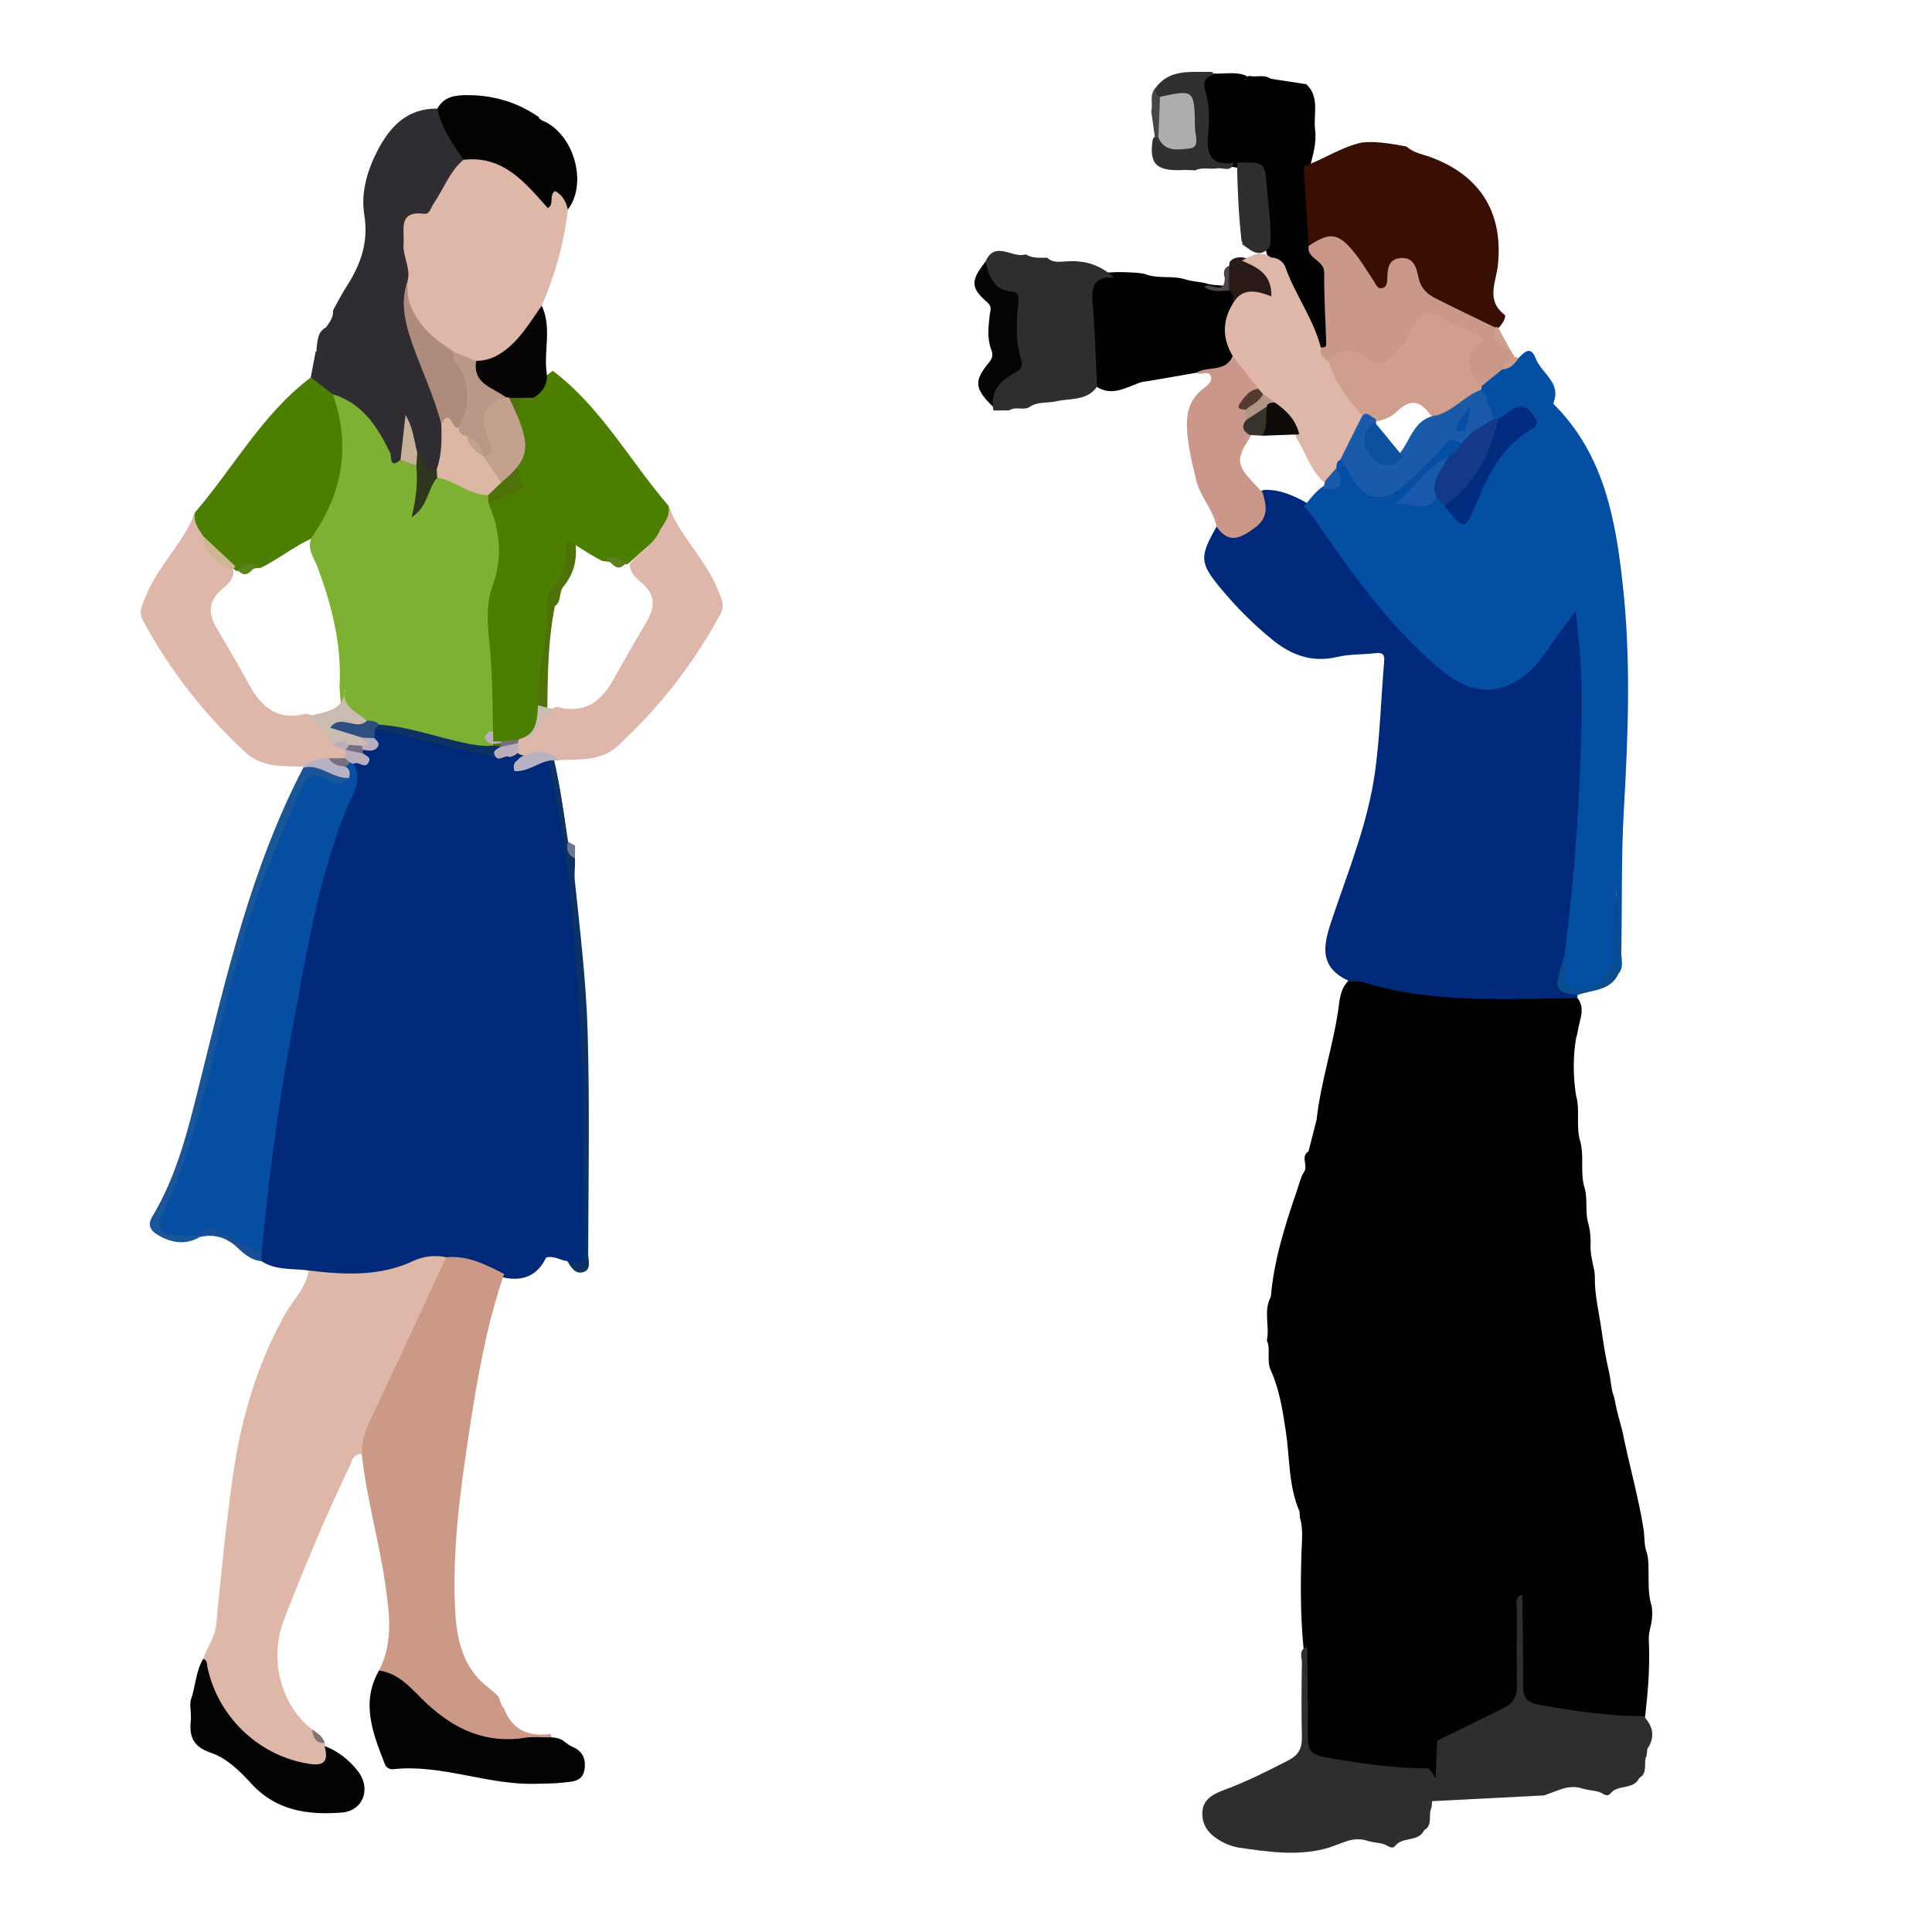 <?xml version="1.0" encoding="UTF-8"?><svg id="Layer_10" xmlns="http://www.w3.org/2000/svg" viewBox="0 0 1080 1080"><defs><style>.cls-1{fill:#7eb133;}.cls-2{fill:#847371;}.cls-3{fill:#030302;}.cls-4{fill:#030202;}.cls-5{fill:#cc9986;}.cls-6{fill:#b8aebe;}.cls-7{fill:#cf9e8e;}.cls-8{fill:#ba9888;}.cls-9{fill:#0c3164;}.cls-10{fill:#390f03;}.cls-11{fill:#1a5697;}.cls-12{fill:#cbbcb1;}.cls-13{fill:#040404;}.cls-14{fill:#1859aa;}.cls-15{fill:#deb7aa;}.cls-16{fill:#303030;}.cls-17{fill:#deb7a9;}.cls-18{fill:#2f381c;}.cls-19{fill:#143988;}.cls-20{fill:#0d0a08;}.cls-21{fill:#39342b;}.cls-22{fill:#194d97;}.cls-23{fill:#cc978b;}.cls-24{fill:#291917;}.cls-25{fill:#4f7109;}.cls-26{fill:#cfb795;}.cls-27{fill:#756e83;}.cls-28{fill:#deb7a8;}.cls-29{fill:#b5b2c4;}.cls-30{fill:#030303;}.cls-31{fill:#1a59aa;}.cls-32{fill:#dbb7a4;}.cls-33{fill:#af9585;}.cls-34{fill:#054ea4;}.cls-35{fill:#2e4e7f;}.cls-36{fill:#4e4646;}.cls-37{fill:#4c7e01;}.cls-38{fill:#4c7e02;}.cls-39{fill:#adadad;}.cls-40{fill:#2e2e2e;}.cls-41{fill:#012b7f;}.cls-42{fill:#543a30;}.cls-43{fill:#5d8121;}.cls-44{fill:#00297b;}.cls-45{fill:#776f83;}.cls-46{fill:#0d509e;}.cls-47{fill:#060404;}.cls-48{fill:#0b4c8d;}.cls-49{fill:#454545;}.cls-50{fill:#044ea4;}.cls-51{fill:#ca9888;}.cls-52{fill:#af8b7d;}.cls-53{fill:#2f2d31;}.cls-54{fill:#00297a;}.cls-55{fill:#6b7693;}.cls-56{fill:#010101;}.cls-57{fill:#c6b19d;}.cls-58{fill:#c2a28c;}.cls-59{fill:#195ba8;}</style></defs><g><path class="cls-56" d="M731.45,643.65c1.51-5.91,3.03-11.82,4.54-17.73,2.4-22.03,9.9-43.07,12.6-65.07,.59-4.81,1.84-9.82,5.98-13.28,4.01-2.17,8.3-1.95,12.38-.73,29.27,8.72,59.31,8.12,89.37,7.85,8.02-.07,16.18-.95,24.04,1.7,6.92,6.28,2.44,13.44,1.6,20.33-.22,1.23-.55,2.44-.92,3.63-1.83,10.72-1.66,21.45,0,32.18,.36,1.15,.59,2.33,.75,3.52,.95,7.05-.52,14.24,1.35,21.24,.37,1.14,.62,2.31,.82,3.49,1.28,7.64-.5,15.52,1.79,23.08,.35,1.16,.57,2.34,.73,3.53,.72,5.93-.29,12.01,1.72,17.82,.67,2.98,.92,6,.99,9.04-.47,5.5,.88,10.77,2.02,16.07,.22,1.21,.3,2.43,.31,3.66-.13,9.81,2.27,19.31,3.65,28.93,1.15,8.29,2.53,16.54,4.4,24.69,.94,3.94,.91,8.05,2.25,11.92,.38,1.1,.65,2.23,.88,3.36,1.03,5.74,2.66,11.34,4.2,16.96,3.68,18.59,9.01,36.82,11.98,55.56,.44,4.22,.2,8.53,1.71,12.61,.35,1.21,.56,2.43,.71,3.68,.77,8.78-.7,17.72,2.04,26.35,.48,3.32,.32,6.6-.34,9.88-.75,2.94-1.44,5.9-1.3,8.97,.97,21.71-1.82,43.12-5.2,64.48-.26,1.33-.7,2.6-1.27,3.82-7.06,12.06-18.39,9.63-28.61,7.17-8.64-2.08-16.21-1.7-24.57,1.05-22.05,7.27-44.23,7.59-66.07-1.42-18.07,.24-35.77-2.58-53.49-5.69-9.87-1.73-14.5-5.95-13.94-16.79,.83-16.01,.33-32.09,.14-48.14-1.75-17.88-1.72-35.78-1.15-53.72,.2-6.44,1.07-13-.9-19.37-.07-1.12-.13-2.24-.2-3.36-6.23-14.26-5.38-29.76-7.64-44.7-1.78-11.73-3.54-23.42-8.43-34.22-2.54-5.62,.13-11.42-2.18-16.77,1.66-8.01-2.07-16.52,2.21-24.3,1.75-20.54,7.95-40.04,14.58-59.34,1.16-3.38,1.97-7.14,3.87-10.35l-.02,.08c2.81-3.46-2.13-8.64,2.59-11.68Z"/><path class="cls-40" d="M800.59,1006.86l-.37,3.69c-2.13,3.93,1.09,9.63-4.12,12.55-3.29,6.96-12.4,3.31-16.39,9-1.41,1.29-2.7,.45-4.02-.19-2.6-1.62-5.62-1.65-8.5-2.21-.99-.17-1.96-.44-2.92-.72-4.54-1.45-8.93-.82-13.27,.91-2.73,.94-5.4,2.04-8.14,2.97-16.89,5-33.75,2.34-50.62-.06-3.03-.57-5.95-1.56-8.67-2.99-6.44-3.4-11.43-8.06-11.48-15.9-.06-8.07,6.22-11.1,12.34-13.36,12.27-4.53,23.84-10.36,35.46-16.33,6.33-3.25,8-7.01,7.86-13.4-.3-13.8-.21-27.62,0-41.42,.05-3.03-1.98-7.18,2.94-8.74,.17,16.5,.56,33.01,.41,49.51-.07,6.95,.8,10.58,9.36,12.11,19.28,3.44,38.5,6.27,58.09,6.29,5.2,5.6,6.65,11.61,2.03,18.3Z"/><path class="cls-56" d="M668.78,208.37c-8.58,1.49-17.16,2.97-25.74,4.46l-4.48,.64c-8.66,2.63-17.03,9.01-26.45,2.07-3.79-17.56-5.02-35.36-4.34-53.27,.3-7.85,5.93-9.93,12.75-9.98,4.71-.38,9.42-.12,14.13,.14,1.88,.1,3.74,.37,5.56,.81,6.11,2.38,12.64,1.15,18.92,2.13,1.12,.16,2.23,.43,3.32,.74,3.73,1.32,7.74,1.25,11.54,2.23,4.38,1.57,9.21,.59,13.56,2.34,3.02,1.5,4.01,4.06,3.79,7.25-4.46,10.6-2.66,21.44-1.22,32.29-4.16,10.45-13.9,6.29-21.35,8.14Z"/><path class="cls-24" d="M689.44,169.22c-.16-2.53,.37-5.3-2.41-6.91-2.74-4.61-1.7-9.18,.11-13.75,.03-.73,.13-1.46,.31-2.17,1.7-2.18,4.1-2.57,6.65-2.6,8.05,1.48,14.43,5.59,17.93,13.04,2.63,5.59,1.44,10.71-5.89,9.75-6.11-.8-11.03,2.64-16.7,2.64Z"/><path class="cls-36" d="M673.22,160.32c3.25-2.95,11.23,5.34,11.45-4.81-.81-2.9-.93-5.55,2.47-6.95-.04,4.59-.07,9.17-.11,13.76-4.77,.47-9.57,1.12-13.82-1.99Z"/><path class="cls-44" d="M754.63,548.6c-19.28-8.36-14.16-22.52-9.21-37.1,8.9-26.2,19.32-52.1,23.18-79.64,2.88-20.54,3.36-41.41,5.16-62.1,.42-4.79-1.74-5-5.42-4.58-6.89,.78-14,.46-20.67,2.03-14.08,3.32-25.63-.82-36.42-9.6-10.51-8.56-20.02-18.06-28.65-28.45-12.05-14.49-12.21-17.77-2.51-34.81,5.5-.92,10.53,5.96,16.57,.39,4.26-3.93,9.11-6.94,6.91-13.87-1.03-3.23-.86-6,3.16-7.02,8.74-.32,16.32,3.15,23.72,7.24,11.71,11.84,19.33,26.77,29.93,39.51,14.03,16.86,26.96,34.47,44.11,48.69,22.06,18.28,38.22,17.4,55.83-4.99,5.01-6.37,9.35-13.22,14.31-19.62,1.61-2.07,3.45-4.79,6.52-3.72,2.29,.79,2.8,3.53,3.09,5.83,.82,6.5,2.58,12.87,2.63,19.46,.43,55.89-.91,111.67-9.94,166.99-.62,7.67-7.31,16.56,4.4,21.76,.69,.94,.73,1.93,.21,2.96-40.25,.31-80.69,3.26-120-9.03-2.13-.67-4.59-.26-6.89-.35Z"/><path class="cls-23" d="M705.78,275.22c2.1,7.34,3.69,13.94-4.3,19.8-7.94,5.82-14.53,9.41-21.4-.66-1.91-9.52-9.21-16.61-11.44-26.13-2.19-9.33-4.58-18.48-5.08-28.18-.46-9.06,1.24-16.54,8.6-22.43,2.23-1.79,5.81-4.04,4.72-7.27-1.23-3.64-5.6-.2-8.11-1.98,6.38-3.98,16.42,.01,20.31-9.35,8.22,3.53,12.95,9.9,14.98,18.45-1.34,4.45-9.4,5.37-6.35,12.13,.52,1.44,.74,2.92,.72,4.44-.8,3.46,1.73,6.81,.4,10.31-8.59,13.7-8.19,15.49,6.94,30.88Z"/><path class="cls-56" d="M710.25,44c6.66,1.03,13.31,2.06,19.97,3.08,7.78,7.31,3.82,17.03,4.95,25.62,.92,7.02-1.27,14.05-2.97,20.94-.71,14.11,3.3,27.96,2.41,42.08,12.22,16.07,8.61,34.89,9.16,52.97,.09,2.94,.48,6.4-3.79,7.19-5.65-1.15-5.74-6.53-7.88-10.37-7.77-13.95-11.32-30.24-23.22-41.91-1.18-2.24-1.53-4.67-1.73-7.15,.25-9.89-1.58-19.66-1.94-29.46-.35-9.74-3.93-14.08-13.62-13.24-1.34-.25-2.66-.45-4.01-.61-13.94-.67-15.12-1.74-15.37-15.05-.15-8.35-.11-16.68-1.28-25.01-.71-5.07-1.61-11.16,6.38-12.02,6.36,.54,12.87-1.26,19.11,1.17,.54,.7,1.13,.76,1.79,.16,3.95,1.04,8.32-1.03,12.05,1.62Z"/><path class="cls-16" d="M678.33,41.88c-5.02,1.04-5.88,4.75-4.62,8.68,2.63,8.24,2.39,16.71,1.59,24.94-1.11,11.45,2.14,17.33,14.49,15.45-1.56,5.65-6.16,2.58-9.41,3.16-4,.71-8.25-.89-12.17,1.11l-5.59-.24c-16.03,1.01-20.32-2.92-18.29-16.73,.3-1.27,1.12-2.03,2.41-2.24,.35,.04,.73,.07,1.11,.14,5.33,1.01,10.85,6.96,15.83,2.16,4.36-4.2,1.5-10.79,1.05-16.39-.52-6.46-3.45-8.72-9.77-6.52-2.51,.88-5.25,.86-7.85-.19-2.21-1.47-3.62-3.13-1.44-5.69,7.96-11.26,19.95-9.07,31.2-9.36,1.02,.13,1.51,.7,1.47,1.73Z"/><path class="cls-40" d="M691.5,90.9c16.04-.34,15.48-.29,16.79,14.88,.91,10.54,2.42,21.01,1.78,31.62-3.04,4.63-6.87,5.17-11.38,2.2-1.45-1.04-2.91-2.08-4.36-3.12,.33-.67,.23-1.27-.3-1.8-1.65-14.55-2.26-29.15-2.53-43.78Z"/><path class="cls-49" d="M645.61,76.87c-.69-4.88-1.37-9.75-2.06-14.63,1.06-4.19-1.12-8.91,2.11-12.73,.25,1.95,.85,3.69,2.79,4.62,3.86,7.76,4.5,15.4-.91,22.79-.65,0-1.29-.01-1.94-.04Z"/><path class="cls-28" d="M710.48,143.91c3.8,.2,6.89,2.17,8.07,5.5,5.5,15.43,15.66,28.79,19.79,44.81,1.43,2.93,4.64,4.42,6.03,7.4,5.03,10.77,12.71,19.92,18.62,30.16-.34,9.94-6.79,17.18-11.17,25.34-1.08,1.89-2.11,3.81-3.13,5.73-2.09,3.22-3.71,7.06-8.61,6.65-7.8-6.64-10.03-16.77-15.53-24.85-2.02-7.44-7.22-12.49-12.9-17.18-2.05-2.21-4.58-3.88-6.74-5.99-1.01-1.19-1.61-2.53-1.45-4.13-4.79-6.11-9.58-12.22-14.37-18.32-5.93-10.01-5.87-19.94,.36-29.8,5.24-8.64,13.02-6.77,21.23-3.55,.34-12.96-8.28-16.28-16.48-19.97,1.45-.75,2.91-1.49,4.36-2.23,4.06-2.26,8.05-2.42,11.93,.44Z"/><path class="cls-40" d="M573.35,142.18c3.74,2.28,7.9,1.91,12.01,1.88,3.42,3.2,7.59,2.12,11.59,2.02,9.93-.65,18.59,2.32,25.87,9.15-9.78-.79-13,3.51-12.1,13.29,1.46,15.84,1.73,31.78,2.51,47.68-5.68,8-14.85,6.32-22.73,8.12-4.75,1.09-9.9,.13-14.37,2.78-3.58,2.89-8.32-.28-11.96,2.31-2.89,.02-5.79,.04-8.68,.06-.31-.67-.45-1.38-.4-2.11-3.35-7.92-1.33-13.98,6.05-18.47,2.95-1.79,6.02-4.12,5.71-8-.79-9.87-2.17-19.67-1.01-29.63,.4-3.4-2.17-5.61-5.23-6.76-8.6-3.22-11.42-9.47-9.79-18.17,5.49-12.4,15.25-1.58,22.54-4.15Z"/><path class="cls-13" d="M550.81,146.33c2.32,8.07,4.4,16.01,15.27,16.73,3.96,.26,3.32,4.74,3.04,7.65-.99,10.3-1.51,20.51,1.84,30.54,1.01,3.02-.35,5.43-2.94,6.79-7.84,4.13-14.05,9.24-12.94,19.31-10.29-10.11-10.86-14.27-2.22-24.73,2.13-2.58,2.29-4.46,1.26-7.15-2.44-6.36-1.56-12.9-.87-19.4,.27-2.5,1.56-4.56-1.36-7.08-9.38-8.08-9.34-12.09-1.08-22.66Z"/><path class="cls-10" d="M728.86,92.99c11.13-3.86,20.95-10.94,32.68-13.35,8.39-.82,16.56,.81,24.74,2.25,3.79,3.56,8.86,4.27,13.47,5.97,27.96,10.3,40.73,31.31,37.54,60.7-1,9.16-6.79,19.24,3.72,27.33,1.34,1.03-1.13,5.4-3.42,7.48-.89,.73-1.9,1.08-3.05,1.02-12.37-3.2-23.16-9.88-34.21-15.93-5.64-3.09-8.55-8.53-10.73-14.43-1.06-2.86-2.42-5.98-6.33-5.52-3.11,.37-4.17,3.05-5.06,5.62-1.24,3.58-1.82,8.17-6.45,8.52-4.51,.34-5.99-4.09-8.04-7.25-.63-.96-1.23-1.94-1.82-2.92-6.9-11.54-15.2-20.25-30.39-15l-2.67-44.5Z"/><path class="cls-50" d="M747.07,261.59c0-1.86,.1-3.67,2.15-4.57,5.51-.99,5.72,3.98,7.58,6.91,7.56,11.98,15.68,13.73,26.55,4.74,7.98-6.6,14.72-14.57,22.11-21.83,4.58-4.5,8.26-5.34,11.87,.74,.6,4.85-2.65,6.94-6.25,8.79-6.29,2.08-8.42,8.75-13.44,12.24-4.71,3.28-8.29,7.98-14.05,11.23,6.9,.28,13.11,.56,18.98-2.37,3.23-.3,4.82,2.11,6.71,4.02,9,9.12,9.48,9.3,14.01-2.29,6.12-15.65,14.24-29.63,28.08-39.72,1.83-1.34,4.1-2.76,2.8-5.52-1.38-2.95-4.08-3.12-6.89-2.36-2.97,.8-5.57,2.54-8.5,3.43-1,.25-2.02,.3-3.04,.13-3.83-1.98-3.93-6.29-5.85-9.46,1.66-3.63-3.79-4.45-3.09-7.72,0-1.03,.2-2.01,.58-2.96,2.87-4.31,6.47-7.84,11.07-10.27,3.61-1.32,6.77-3.7,10.54-4.67,3.35-3.54,6.76-6.9,9.56,.42,3.16,8.27,14.44,13.33,9.8,24.77-.21,.51,1.3,1.78,2.1,2.61,26.37,27.66,32.68,62.63,36.67,98.72,4.64,41.96,3.08,83.82,.64,125.82-1.54,26.53-.91,53.18-1.45,79.77-.08,4.05,1.65,8.47-1.58,12.16-2.86-16.66-.35-33.4-1.25-47.22-.25,11.07,.1,25.02-.09,38.97-.15,10.84-15,21.38-25.17,18.09-3.45-1.12-4.98-3.42-4.76-6.88,.26-4.14-1.05-8.42,1.04-12.4,4.28-33.83,7.31-67.8,8.65-101.85,1.01-25.72,2.2-51.54-.87-77.26-.5-4.19-.8-8.4-1.36-14.38-6.44,8.82-12.25,16.54-17.8,24.44-3.81,5.42-8.18,10.29-13.75,13.82-15.5,9.82-29.68,6.97-45.59-6.66-28.05-24.01-48.94-53.76-69.57-83.82-1.49-2.17-3.5-3.97-5.26-5.95,3.16-4.19,6.34-8.37,10.71-11.43,6.38-.56,7.67-4.84,7.42-10.23Z"/><path class="cls-48" d="M874.5,534.91c0,.38-.07,.79,.03,1.14,1.69,6.08-4.63,16.12,7.47,17.06,10.39,.8,20.24-9.28,20.27-19.62,.05-14.08,.01-28.15,2.47-42.24,0,17.7,0,35.4,0,53.09-4.47,9.62-14.36,8.89-22.38,11.72-13.41-.78-14.32-3.25-7.85-21.16Z"/><path class="cls-51" d="M839.81,206.45c-3.82,3.1-7.64,6.19-11.46,9.29-10.8-7.45-11.66-10.25-6.35-21.33,.64-1.34,2.47-2.63,1.47-4.06-5.07-7.29-14.1-7.26-21.18-10.82-5.1-2.56-8.64,1.86-11.03,5.97-3.88,6.67-7.22,13.64-14.43,17.61-3.89,2.14-7.66,3.84-11.87,1.06-7.06-4.64-14.68-3.49-22.32-2.25-3.21-1.58-4.96-3.97-4.29-7.7,1.53,.07,3.1,.15,3.03-2.06-.43-13.28-1.26-26.57-1.16-39.85,.05-7.11-9.91-7.53-8.68-14.81,11.83-7.9,16.38-7.47,25.32,3.42,4.13,5.02,7.41,10.75,11.08,16.15,1.23,1.8,1.86,4.61,4.81,3.97,2.18-.47,2.7-2.64,2.74-4.59,.11-5.59,.2-11.6,7.46-12.19,7.9-.65,8.93,6.24,10.21,11.68,1.31,5.55,4.94,8.63,9.46,10.92,10.96,5.53,22.06,10.8,33.1,16.18,.77,5.36,4.05,8.99,8.25,11.99,.91,1.48,1.82,2.96,2.73,4.45-1.22,3.39-4.3,4.95-6.89,6.99Z"/><path class="cls-7" d="M843.97,195c-7.38-2.56-10.87-7.62-8.25-11.99,.71-.35,1.34-.23,1.88,.35,2.12,3.88,4.25,7.76,6.37,11.64Z"/><path class="cls-7" d="M839.81,206.45c1.49-3.13,3.82-5.42,6.89-6.99,.77,.21,1.54,.42,2.3,.63-2.27,3.27-4.75,6.23-9.19,6.37Z"/><path class="cls-21" d="M705.58,243.57c-2.35-.14-4.71-.28-7.07-.43-3.62-2.14-4.87-4.8-1.81-8.38,3.3-3.94,5.32-10.4,12.66-6.45,2.24,5.95,2.27,11.36-3.77,15.26Z"/><path class="cls-42" d="M703.46,217.35c.84,.96,1.68,1.92,2.52,2.87,.13,6.6-3.81,8.77-9.66,8.86-2.24-.21-5.46-.35-3.19-3.59,2.51-3.59,5.18-7.62,10.33-8.13Z"/><path class="cls-33" d="M696.32,229.08c3.19-2.98,7.89-4.32,9.66-8.86,2.2,1.57,4.41,3.14,6.61,4.71-1.17,1.47-2.56,2.52-4.56,2.39-3.77,2.48-7.55,4.95-11.32,7.43-.13-1.89-.26-3.79-.38-5.68Z"/><path class="cls-39" d="M647.55,76.91c.3-7.6,.61-15.19,.91-22.79,19.15-4.1,19.31-4.1,19.51,17.28,.04,4.02,3.09,10.96-2.89,11.57-5.81,.59-14.01,2.42-17.52-6.06Z"/><path class="cls-7" d="M742.63,201.92c5.63-8.92,16.83-5.5,20.11-2.69,11.54,9.87,15.16-1.14,20.91-5.93,2.43-2.03,3.13-6.05,4.87-9.02,4.52-7.66,9.36-12.6,19.07-5.89,6.63,4.59,15.26,5.96,22.63,11.88-13.49,7.54-9.88,16.41-1.87,25.46-.06,.7-.15,1.4-.27,2.09-6.6,7.91-14,14.56-24.85,15.77-1.5-.34-3.06-.83-3.94-2.07-5.67-8.07-11.57-8.25-18.54-1.34-2.9,2.88-6.95,4.54-11.14,5.32-3.18,.24-5.44-1.93-8.07-3.13-7.82-9.21-15.59-18.45-18.91-30.44Z"/><path class="cls-59" d="M761.54,232.36c3.16-2.93,4.8,1.2,7.24,1.57,.47,1.01,.57,2.05,.34,3.13-2.06,5.4-4.91,11.02,.16,16.12,4.16,4.18,8.9,4,13.37,.06,6.09-7.79,8.08-19.58,20.58-21.09,9.52-2.63,15.68-11.08,24.85-14.33,.14,2.61,5.14,3.5,2.51,7.09-1.92,2.5-5.05,3.18-7.44,4.96-1.41,2.88-7.6,4.01-3.14,8.95,1.53,.31,2.85,.92,3.93,2.04,.2,5.07-3.43,6.24-7.29,7.18-3.03-1.76-5.16-4.67-8.98,.36-5.47,7.2-12.49,13.27-19.08,19.58-11.84,11.36-24.55,17.23-35.9-6.56-.79-1.65-2.3-2.95-3.47-4.41,4.11-8.22,8.21-16.44,12.32-24.66Z"/><path class="cls-20" d="M708.02,227.33c.71-2.34,2.76-2.14,4.56-2.39,6.48,4.5,11.93,9.77,13.69,17.88-6.9,.25-13.8,.5-20.7,.75,3.08-5.07,2.12-10.75,2.44-16.24Z"/><path class="cls-59" d="M739.72,273.21c.33-1.44,.66-2.88,1-4.33,2.12-2.43,4.24-4.86,6.36-7.29,4.38,8.2,3.45,13.03-7.35,11.61Z"/><path class="cls-41" d="M837.5,234.14c6.67-3.39,13.08-13.19,20.38-.87,1.46,2.46,2.07,4.55-1.36,6.49-16.21,9.18-24.18,24.48-30.96,41.05-6.58,16.08-7.17,15.84-18.09,1.93-2.82-4.45,.95-6.1,3.6-7.92,10.51-7.23,16.84-17.1,19.56-29.51,.97-4.42,2.2-8.92,6.87-11.17Z"/><path class="cls-19" d="M837.5,234.14c-4.3,19.72-13.09,36.68-30.03,48.6-1.52-1.54-3.04-3.09-4.56-4.63-5.05-8.91-3.95-12.63,6.85-23.17,3.12-1.48,5.42-3.78,6.9-6.89,2.33-2.31,4.67-4.62,7-6.94,2.37-4.74,5.84-7.68,11.5-7.01,.78,.01,1.56,.03,2.34,.04Z"/><path class="cls-14" d="M809.75,254.94c-3.16,7.46-10.63,13.65-6.85,23.17-6.3,10.2-15.79,1.2-23.71,4.08,10.94-8.65,18.31-20.67,30.56-27.25Z"/><path class="cls-31" d="M835.16,234.1c-3.83,2.34-7.67,4.67-11.5,7.01-1.56,0-3.13-.02-4.69-.03-2.72-5.18,1.52-9.2,2.33-13.78,2.88-1.65,5.9-2.74,9.29-2.39,3.39,2.13,3.25,6.02,4.57,9.19Z"/><path class="cls-46" d="M768.59,236.16c5.21,6.35,10.43,12.7,15.64,19.05-6.32,8.31-13.38,4.89-18.06-.69-4.82-5.76-5.11-13.12,2.42-18.36Z"/><path class="cls-50" d="M821.29,227.3c.88,4.87-1.54,9.19-2.33,13.79-1.87-.64-6.46,1.6-4.41-3.3,1.57-3.77,4.45-7.01,6.74-10.48Z"/><path class="cls-40" d="M863.13,1003.65c2.74-.93,5.4-2.03,8.14-2.97,4.33-1.72,8.73-2.36,13.27-.91,.96,.28,1.93,.54,2.92,.72,2.88,.56,5.9,.59,8.5,2.21,1.31,.65,2.61,1.48,4.02,.19,3.99-5.69,13.1-2.04,16.39-9,5.21-2.92,1.99-8.61,4.12-12.55l.37-3.69c4.62-6.69,3.17-12.7-2.03-18.3-19.59-.02-38.81-2.85-58.09-6.29-8.56-1.53-9.43-5.16-9.36-12.11,.16-16.5-.24-33-.41-49.51-4.92,1.56-2.89,5.71-2.94,8.74-.22,13.8-.3,27.62,0,41.42,.14,6.39-1.53,10.15-7.86,13.4l-36.78,18.07-.93,21.3-1.85,12.48,62.54-3.21Z"/></g><g><path class="cls-54" d="M146.15,705.02c8.11,5.25,17.5,3.94,26.4,5.19,15.87,8.1,32.19,6.38,48.32,1.47,8.9-2.71,17.58-5.83,26.99-5.93,12.19-.94,22.67,5.02,33.79,8.43,10.68,2.23,18.77-1.05,23.63-11.17,4.24-1.32,7.81,1.49,11.77,1.92,9.99,4.65,10.66,4.43,10.63-5.67-.2-63.71,.97-127.41-6.52-190.96-3.31-28.04-5.13-56.23-11.65-83.79-2.88-12.2-3.54-12.94-14.51-8.37-15.38,6.41-29.64,1.09-44.29-2.01-12.86-2.73-25.11-8.44-38.62-7.92-2.01,.18-3.4,1.23-4.12,3.12-.37,3.72-.88,7.38-5.17,8.84-.76,.74-1.17,1.65-1.32,2.67,.63,4.41-5.97,4.31-5.45,8.69,.86,7.37-2.51,13.81-5.01,20.24-19.51,50.24-27.11,103.22-36.02,155.88-5.26,31.12-9.5,62.39-11.33,93.94,.22,2.08,1.31,3.77,2.48,5.42Z"/><path class="cls-9" d="M317.54,470.46c-2.96-20.63-6.07-41.23-11.73-61.34-10.45,.86-20.14,6.91-31.06,4.52-12.56,.27-24.16-4.44-36.19-6.89-8.6-1.75-16.99-5.25-26.08-3.6-1.85,.88-3.61,1.83-2.84,4.4,22.87,5.36,45.61,11.46,68.69,15.68,8.44,1.54,16.87-4.06,25.93-7.38,5.94,23.33,9.74,47.16,12.82,71.04,4.41,34.17,6.07,68.54,7.86,102.98,1.87,35.78,.35,71.47,1.72,107.17,.29,7.68-1.58,11.11-9.6,7.9,2.08,3.36,4.46,7.48,8.8,6.24,5.01-1.43,2.93-6.63,2.94-10.17,.12-41.34,.9-82.7-.3-124-.82-28.29-4.23-56.52-7.16-84.71-.45-4.35,.32-8.4,.06-12.58-1.66-2.93-2.34-6.27-3.86-9.26Z"/><path class="cls-55" d="M317.54,470.46c-1.1,4.08-.4,7.41,3.86,9.26,.03-2.34,.05-4.67,.08-7.01-1.32-.75-2.63-1.5-3.95-2.25Z"/><path class="cls-28" d="M249.41,702.79c-6.25-1.27-12.59-.61-18.11,1.98-19.03,8.94-38.8,7.84-58.76,5.44-1.42,9.81-8.75,16.48-13.29,24.6-15.95,28.51-24.75,59.32-29.23,91.36-3.8,27.17-6.54,54.51-9.14,81.83-.7,7.39-5.11,12.82-7.3,19.33,.88,28.8,30.36,59.51,58.65,61.1,10.34,.58,13.29-3.38,9.19-12.38,.36-.54,.4-1.11,.13-1.71-2.98-2.01-5.68-4.28-7.17-7.68-14.39-10.66-25.46-35.75-15.46-61.67,11.15-28.9,23.16-57.44,36.55-85.39,1.4-2.92,1.93-7.1,6.77-6.73,14.7-34.59,30.93-68.49,46.97-102.46,1.15-2.43,2.33-5.03,.2-7.63Z"/><path class="cls-5" d="M249.41,702.79c-14.12,30.43-28.1,60.92-42.49,91.22-2.91,6.12-4.88,12.14-4.68,18.87,2.66,24.71,9.71,48.63,13.19,73.16,2.27,16.01,4.48,32.4-3.57,47.81,12.24,9.48,23.54,20.1,35.83,29.53,18.34,14.07,38.75,13.65,59.85,9.23,1.05-1.09,1.05-2.19,.02-3.29-12.26,1.6-21.41-2.35-25.92-14.55-2.07-1.84-1.78-4.86-3.44-6.9-3.23-3.13-6.96-5.71-10.19-8.86-11.19-11.87-13.12-26.97-13.72-42.11-1.26-31.99,2.99-63.64,7.78-95.15,4.6-30.27,9.73-60.49,19.73-89.6-10.19-5.23-20.37-10.49-32.4-9.35Z"/><path class="cls-4" d="M307.51,971.21c-4.61,.04-9.31-.51-13.82,.2-21.67,3.43-39.08-4.35-54.79-18.81-8.03-7.39-14.88-17.1-27.05-18.77-10.34,18.18-3.31,35.3,3.31,52.4,.73,1.89,2.64,2.97,4.74,2.74,27.18-2.89,52.83,9.04,79.78,8.17,5.06-.16,10.15-.06,15.15-.67,4.84-.59,10.71-.34,11.86-7.08,1.03-6.03-.98-10.68-7.05-13.1-1.4-.56-2.58-1.64-3.87-2.48-2.35-2.15-5.25-2.58-8.28-2.63Z"/><path class="cls-30" d="M181.42,976.05c3.39,11.78-4.01,10.88-11.37,9.44-26.74-5.2-48.51-26.79-54.06-53.47-.38-1.85-.01-3.95-2.42-4.69-4.28,7.2-4.22,15.71-7.02,23.35l-.19,2.34c.11,3.11,.6,6.25,.27,9.31-.94,8.87,1.89,14.29,11.08,17.41,9.27,3.15,16.44,10.41,23.01,17.55,13.83,15.01,31.67,17.42,50.28,15.94,12.27-.97,16.71-13.7,8.82-23.49-4.88-6.06-10.93-10.96-18.42-13.7Z"/><path class="cls-2" d="M174.38,966.67c.71,4.13,1.7,8,7.17,7.68-.98-3.88-4.34-5.53-7.17-7.68Z"/><path class="cls-53" d="M244.51,60.7c-17.23-.18-26.82,10.37-33.89,24.3-5.59,11.02-8.91,23.32-7,35.01,2.55,15.62-2.1,28.07-10.07,40.41-2.71,4.2-4.93,8.71-7.38,13.08,.31,3.82-1.9,6.6-3.89,9.47-4.88,2.55-4.65,7.41-5.35,11.84,.31,.78,.13,1.42-.53,1.93-.89,4.75-1.79,9.51-2.68,14.26,.59,7.79,8.38,7.85,12.59,11.77,13.63,6.34,22.22,17.23,28.38,30.58,1.92,4.17,3.49,12.05,10.75,4.39,2.32-6.92,3.43-14.02,2.69-18.79-.54,3.47,.8,9.1,3.24,14.57,4.29,3.9,2.97,17.73,14.78,8.4,4.53-7.76,4.57-16.1,3.17-24.62-2.79-14.1-8.46-27.21-13.8-40.46-5.1-12.65-8.71-25.63-5.2-39.47,1.92-7.47-1.11-14.65-1.3-22.01-.16-6.33,1.36-10.44,7.91-13.76,12.52-6.35,15.78-20.4,22.79-31.33-2.7-11.07-8.16-20.72-15.2-29.56Z"/><path class="cls-38" d="M186.06,220.38c-4.11-3.13-8.23-6.26-12.34-9.37-27.03,20.36-43.01,50.18-64.54,75.23-3.02,5.18-1.25,9.65,2.02,13.91,5.72,6.21,12.36,11.42,18.57,17.12,.71,.76,1.53,1.4,2.44,1.92,4.66,.29,9.02-1.71,13.65-1.79,10.59-5.24,19.73-13.03,30.81-17.44,17.58-20.11,19.91-43.76,15.88-68.83-.7-4.35-3.13-7.88-6.48-10.75Z"/><path class="cls-15" d="M113.57,299.69c-2.67-4.09-5.84-8.02-4.39-13.45-6.56,17.32-20.93,30.03-27.78,47.2-1.75,4.37-4.16,8.55-1.6,13.28,15.02,27.83,34.17,52.41,57.45,73.89,9.64,8.9,21.22,7.38,32.56,8.04,.5,.04,1,.09,1.49,.14,4.5-.25,8.68-2.39,13.27-2.15,2.64-.09,5.28-.17,7.74-1.31,1.54-.89,2.2-2.29,2.31-4-.08-1.08-.41-2.09-.93-3.03-1.62-2.14-4.03-3.31-6.1-4.91-4.18-6.24-8.38-12.45-16.3-14.47-15.26,4.05-24.67-2.82-31.81-15.84-5.93-10.82-12.2-21.49-18.45-32.15-4.85-8.27-4.47-15.08,3.06-21.49,3.14-2.67,6.57-5.59,6.55-10.44-5.3-6.78-13.69-10.82-17.08-19.29Z"/><path class="cls-11" d="M169.8,428.65c-29.33,56.14-43.37,117.27-58.51,178.09-6.29,25.26-12.5,50.69-26.17,73.35-3.1,5.13-.51,8.17,3.49,10.49,7.45,4.31,15.21,5.46,23.1,.94-.48-1.19-1.3-2.03-2.46-2.55-17.71-3.21-17.61-3.17-10.71-20.25,14.66-36.32,23.28-74.39,32.07-112.37,8.84-38.2,23.09-74.42,38.65-110.22,2.95-6.79,6.81-9.78,14.55-6.92,4.32,1.59,10.14,3.79,12.06-3.89-7.81-5.56-15.66-10.96-25.95-6.31l-.12-.35Z"/><path class="cls-22" d="M146.15,705.02c.03-1.64,.06-3.27,.08-4.91-6.47-9.12-16.44-12.48-26.41-15.45-4.26-1.27-8.71-.32-8.75,5.9l.65,.95c8.02-1.84,14.88,.16,20.9,5.84,3.82,3.61,7.87,7.15,13.53,7.66Z"/><path class="cls-3" d="M317.46,117.08c10.57-13.65,4.3-39.62-11.87-48.58-1.66-.92-3.68-1.12-4.54-3.13-11.94-8.33-25.32-12.19-39.76-12.19-6.53,0-13.16,.63-16.77,7.53,2.2,10.9,8.52,19.7,14.59,28.63,7.87,3.81,17.08,3.92,24.41,9.58,5.79,4.48,12.16,8.12,16.32,14.46,2.43,3.7,5.15,7.61,9.55,1.75,4.14-5.52,5.01,2.87,8.09,1.96Z"/><path class="cls-34" d="M111.07,690.56c2.63-4.52,6.11-5.09,10.66-2.72,8.1,4.23,16.33,8.19,24.5,12.26,4.01-40.79,9.04-81.47,16.6-121.75,7.99-42.56,14.46-85.5,30.84-126.12,3.06-7.58,9.43-15.81,4-25.23-.32-1.08-1.04-1.72-2.14-1.92-1.74,.14-2.9,.98-3.27,2.76,.05,2.7,.96,5.06,2.84,7.02-3.67,5.08-8.12,3.58-12.11,.91-7.14-4.77-11.52-2.33-14.59,4.76-11.53,26.59-23.02,53.18-31.43,81-12.61,41.72-19.85,84.88-33.74,126.25-3.18,9.46-6.71,18.87-11.04,27.84-5.31,10.98-3.6,14.76,8.38,15.15,3.49,.11,7-.13,10.5-.2Z"/><path class="cls-35" d="M209.65,407.55c.75-.81,1.5-1.63,2.25-2.44-.14-4.97-3.93-4.01-6.96-4.3-3.4,.73-6.74,.68-10.21,.02-4.29-.81-9.46-.73-10.71,4.08-1.42,5.48,4.13,6.44,7.95,7.63,3.25,1.02,6.56,2.12,10.05,2.29,2.67,.08,5.22-.23,7.26-2.21,.12-1.69,.24-3.38,.36-5.07Z"/><path class="cls-6" d="M195.73,426.34c.67,.17,1.32,.4,1.95,.68,2.65-2.01,6.43,3.54,8.51-1.12,1.24-2.77-1.63-3.44-3.22-4.65-2.98-2.06-5.76-5.1-9.82-2.08-.09,1.55-.18,3.1-.27,4.64,.37,1.49,1.83,1.76,2.84,2.52Z"/><path class="cls-6" d="M209.28,412.62c-2.28-.1-4.56-.2-6.84-.3-.83,1.46,.66,3.19-.57,4.61-.15,.86,.1,1.59,.72,2.19,3.02,.31,6.34,1.5,8.55-1.64,1.53-2.18-.71-3.43-1.85-4.86Z"/><path class="cls-27" d="M202.59,419.12c-.01-.75-.11-1.49-.29-2.22-1.83-2.03-4.1-2.41-6.65-1.78-1.75,.78-3.16,1.77-2.48,4.05h0c3.27,.69,6.54,1.38,9.81,2.07-.16-.7-.29-1.41-.38-2.12Z"/><path class="cls-25" d="M314.8,328.09c11.67-14.02,6.57-28.94,2.2-43.71-5.89-19.92-12.05-39.76-18.09-59.63-.22-.8-.44-1.6-.67-2.4-3.8-3.47-8.06-2.94-12.42-1.43-4.94,4.86-.77,9.57,.9,13.74,5.23,13.02,4.3,24.13-7.94,32.71-2.71,3.07-6.06,5.66-7.33,9.8-.16,1.89,.19,3.55,2.03,4.54,12.45,.77,20.82-7.37,30.04-14.05,1.96,6.42,4.32,12.46,6.13,18.63,3.98,13.59,6.95,27.26-2.99,39.99-2.13,2.72-3.62,6.3-3.51,9.78,.53,18.01-5.56,35.29-5.46,53.26,.1,17.11-1.16,18.41-18.27,22.62-1.53,.38-2.94,.97-4.22,1.91-.98,1.15-.83,2.13,.46,2.92,11.16,1.81,21.05-1.38,30.17-7.64,.37-23.51-.3-47.07,4.35-70.31,3.85-2.58,2.11-7.57,4.63-10.73Z"/><path class="cls-1" d="M275.65,416.77c-.13-.76-.1-1.52,.08-2.26,5.54-15.93,3.45-32.39,1.84-48.4-1.63-16.19-.87-31.67,3.26-47.33,3.6-13.65,3.06-26.92-7.85-37.79l-.08-4.2c-8.53-6.3-17.92-10.44-28.59-11.38-9.28,4.24-6.94,15.81-13.03,21.4,5.71-8.05,6.02-17.14,2.79-26.7-2.78-3.09-5.92-4.97-10.2-3.04-6.43,5.47-4.91-2.23-5.77-3.98-7.11-14.49-15.4-27.63-32.04-32.71,10.2,28.79,5.44,55.37-11.86,80.09-2.83,6.27,1.32,11.3,3.28,16.53,8.14,21.69,13.64,43.8,12.33,67.2,.91,15.31,1.04,15.47,15.34,18.57,2.41,.31,5.06-.05,6.75,2.35,16.39,.96,31.75,6.86,47.65,10.15,5.38,1.11,10.63,2.08,16.1,1.5Z"/><path class="cls-17" d="M317.46,117.08c-1.06-4.23-2.84-7.96-7.14-10.29-3.67,2.19-.28,7.52-4.1,9.52-12.71-14.21-24.8-29.53-47.12-26.98-7.93,6.61-11.12,16.46-16.78,24.62-1.48,2.13-2.04,5.94-5.16,5.55-14.92-1.88-10.95,9.17-11.56,16.75-.56,6.88,3.97,13.31,2.35,20.4-4.84,21.44,8.74,32.34,24.12,42.24,4.28,2.22,8.51,4.56,13.42,5.17,16.41-1.06,33.29-16.07,37.36-33.19,7.48-17.22,12.46-35.12,14.62-53.79Z"/><path class="cls-52" d="M253.92,196.87c-5.3-3.84-10.9-7.19-15.42-12.13-7.35-8.03-11.96-16.87-10.55-28.09-4.49,12.39-1.43,24.38,2.69,35.98,5.26,14.8,12.08,29.04,16.03,44.33,4.21-.29,7.29,4.81,11.94,2.5,8.92-12.47,7.38-26.5-4.68-42.58Z"/><path class="cls-32" d="M256.29,238.98c-3.72,1.77-4.28-11.54-9.62-2.02,.35,8.57,.37,17.11-2.53,25.35-.95,1.6-.98,3.15,.28,4.62,9.98,1.87,17.94,9.62,28.49,9.85,2.42-2.34,4.83-4.68,7.25-7.02,1.72-6.88-4.59-9.64-7.26-14.28-.61-.8-1.29-1.55-1.99-2.27-3.31-2.98-6.07-6.45-8.74-10-1.58-1.93-3.99-2.72-5.87-4.24Z"/><path class="cls-18" d="M244.41,266.94c-.09-1.54-.19-3.08-.28-4.62-9.7,3.95-4.75-9.14-10.87-9.35-2.43,2.21-2.1,4.64-.55,7.16,.95,9.35-.08,18.56-2.63,29.06,9.19-5.82,8.87-15.9,14.34-22.24Z"/><path class="cls-57" d="M232.71,260.12l.55-7.16c-1.85-6.49-2.11-13.51-6.56-20.97-1.07,9.53-1.95,17.31-2.83,25.09,2.95,1.01,5.89,2.02,8.84,3.04Z"/><path class="cls-26" d="M129.93,318.63c.56-.69,1.13-1.37,1.69-2.06-6.02-5.63-12.04-11.25-18.06-16.88,.74,10.39,7.82,15.3,16.37,18.94Z"/><path class="cls-43" d="M132.69,318.38c5.12,6.27,7.74-.37,11.3-2.18-4.46-2.86-7.69,.66-11.3,2.18Z"/><path class="cls-12" d="M192.89,384.22c-.12,14.09-11.91,13.36-20.77,16.34,6.16,4.11,10.79,9.54,14.06,16.16,2.97-2.09,6.08-.23,9.12-.33,2.33,.17,4.66,.34,6.99,.51,7.98-1.27-.78-3.08,.15-4.58-5.75-1.77-11.49-3.54-17.88-5.51,6.08-8.23,14.97,2.28,20.59-4.06-6-4.92-14.88-7.92-12.26-18.54Z"/><path class="cls-29" d="M195.11,434.87c.69-2.46,.68-4.72-1.85-6.23-2.26-3.38-6.59-2.62-9.48-4.74-5.14,.27-10.24,.67-13.86,5.09,9.31-1.96,16.19,6.5,25.19,5.87Z"/><g><path class="cls-38" d="M296.63,216.64c4.11-3.13,8.23-6.26,12.34-9.37,27.03,20.36,43.01,50.18,64.54,75.23,3.02,5.18,1.25,9.65-2.02,13.91-5.72,6.21-12.36,11.42-18.57,17.12-.71,.76-1.53,1.4-2.44,1.92-4.66,.29-9.02-1.71-13.65-1.79-10.59-5.24-19.73-13.03-30.81-17.44-17.58-20.11-19.91-43.76-15.88-68.83,.7-4.35,3.13-7.88,6.48-10.75Z"/><path class="cls-15" d="M369.12,295.95c2.67-4.09,5.84-8.02,4.39-13.45,6.56,17.32,20.93,30.03,27.78,47.2,1.75,4.37,4.16,8.55,1.6,13.28-15.02,27.83-34.17,52.41-57.45,73.89-9.64,8.9-21.22,7.38-32.56,8.04-.5,.04-1,.09-1.49,.14-4.5-.25-8.68-2.39-13.27-2.15-2.64-.09-5.28-.17-7.74-1.31-1.54-.89-2.2-2.29-2.31-4,.08-1.08,.41-2.09,.93-3.03,1.62-2.14,4.03-3.31,6.1-4.91,4.18-6.24,8.38-12.45,16.3-14.47,15.26,4.05,24.67-2.82,31.81-15.84,5.93-10.82,12.2-21.49,18.45-32.15,4.85-8.27,4.47-15.08-3.06-21.49-3.14-2.67-6.57-5.59-6.55-10.44,5.3-6.78,13.69-10.82,17.08-19.29Z"/><path class="cls-6" d="M286.96,422.59c-.67,.17-1.32,.4-1.95,.68-2.65-2.01-6.43,3.54-8.51-1.12-1.24-2.77,1.63-3.44,3.22-4.65,2.98-2.06,5.76-5.1,9.82-2.08,.09,1.55,.18,3.1,.27,4.64-.37,1.49-1.83,1.76-2.84,2.52Z"/><path class="cls-6" d="M273.41,408.88c2.28-.1,4.56-.2,6.84-.3,.83,1.46-.66,3.19,.57,4.61,.15,.86-.1,1.59-.72,2.19-3.02,.31-6.34,1.5-8.55-1.64-1.53-2.18,.71-3.43,1.85-4.86Z"/><path class="cls-27" d="M280.1,415.38c.01-.75,.11-1.49,.29-2.22,1.83-2.03,4.1-2.41,6.65-1.78,1.75,.78,3.16,1.77,2.48,4.05h0c-3.27,.69-6.54,1.38-9.81,2.07,.16-.7,.29-1.41,.38-2.12Z"/><path class="cls-43" d="M350,314.63c-5.12,6.27-7.74-.37-11.3-2.18,4.46-2.86,7.69,.66,11.3,2.18Z"/><path class="cls-12" d="M289.8,380.48c.12,14.09,11.91,13.36,20.77,16.34-6.16,4.11-10.79,9.54-14.06,16.16-2.97-2.09-6.08-.23-9.12-.33-2.33,.17-4.66,.34-6.99,.51-7.98-1.27,.78-3.08-.15-4.58,5.75-1.77,11.49-3.54,17.88-5.51-6.08-8.23-14.97,2.28-20.59-4.06,6-4.92,14.88-7.92,12.26-18.54Z"/><path class="cls-29" d="M287.58,431.12c-.69-2.46-.68-4.72,1.85-6.23,2.26-3.38,6.59-2.62,9.48-4.74,5.14,.27,10.24,.67,13.86,5.09-9.31-1.96-16.19,6.5-25.19,5.87Z"/></g><path class="cls-45" d="M183.78,423.91c2.16,3.58,5.74,4.32,9.48,4.73,.82-.77,1.64-1.54,2.47-2.31-.94-.84-1.89-1.68-2.83-2.52-3.04,.03-6.08,.06-9.12,.09Z"/><path class="cls-6" d="M195.3,416.4c-3.14-2.67-6.19-2.82-9.13,.33,2.33,.81,4.66,1.63,6.99,2.45,.71-.93,1.43-1.85,2.14-2.77Z"/><path class="cls-47" d="M302.84,170.87c-6.73,9.42-12.47,19.67-22.46,26.33-4.32,2.88-8.97,4.54-14.18,4.53-5.19,6.34-.48,10.63,3.43,14.65,3.19,3.28,7.15,5.78,11.68,7.11,1.29,.25,2.39-.1,3.31-1.04,4.54-.03,9.08-.07,13.62-.1,5.33-3.26,8.2-7.63,7.32-14.25-1.62-12.35,3-25.16-2.72-37.22Z"/><path class="cls-37" d="M272.98,280.99c6.43,15.18,8.24,30.32,2.38,46.42-4.32,11.87-2.48,24.41-1.35,36.91,1.5,16.64,1.22,33.45,1.71,50.18,21.4-.11,25.4-3.83,25.01-25.23-.33-17.96,6.94-35.12,5.06-53.2-.18-1.73,.78-3.98,1.94-5.4,15.55-19.15,7.71-38.48,.64-57.82-1.3-3.55-2.6-7.1-3.9-10.64-8.68,9.31-19.42,15.17-31.5,18.78Z"/><path class="cls-58" d="M284.62,222.45c-.53-.37-1.11-.49-1.75-.36-12.7,1.17-17.42,7.59-14.39,19.9,1.08,4.4,3.99,8.49,1.89,13.33,3.26,4.82,6.51,9.63,9.77,14.45,16.79-13.94,17.42-20.66,4.48-47.32Z"/><path class="cls-8" d="M270.38,255.32c6.58-1.46,4.85-5.47,3.05-9.65-5.77-13.4-4.1-17.49,9.44-23.58-7.18-5.46-18.76-7.32-16.67-20.36-4.09-1.62-8.19-3.24-12.28-4.85-1.43,2.8-.39,4.43,1.65,6.89,7.35,8.89,7.35,25.1,.72,35.21,.17,2.9,1.64,4.52,4.59,4.7,2.92,4.08,6.92,7.28,9.51,11.64h0Z"/><path class="cls-58" d="M270.38,255.31c-.62-5.96-4.92-8.92-9.5-11.64,.84,5.78,5.12,8.75,9.5,11.64Z"/></g></svg>